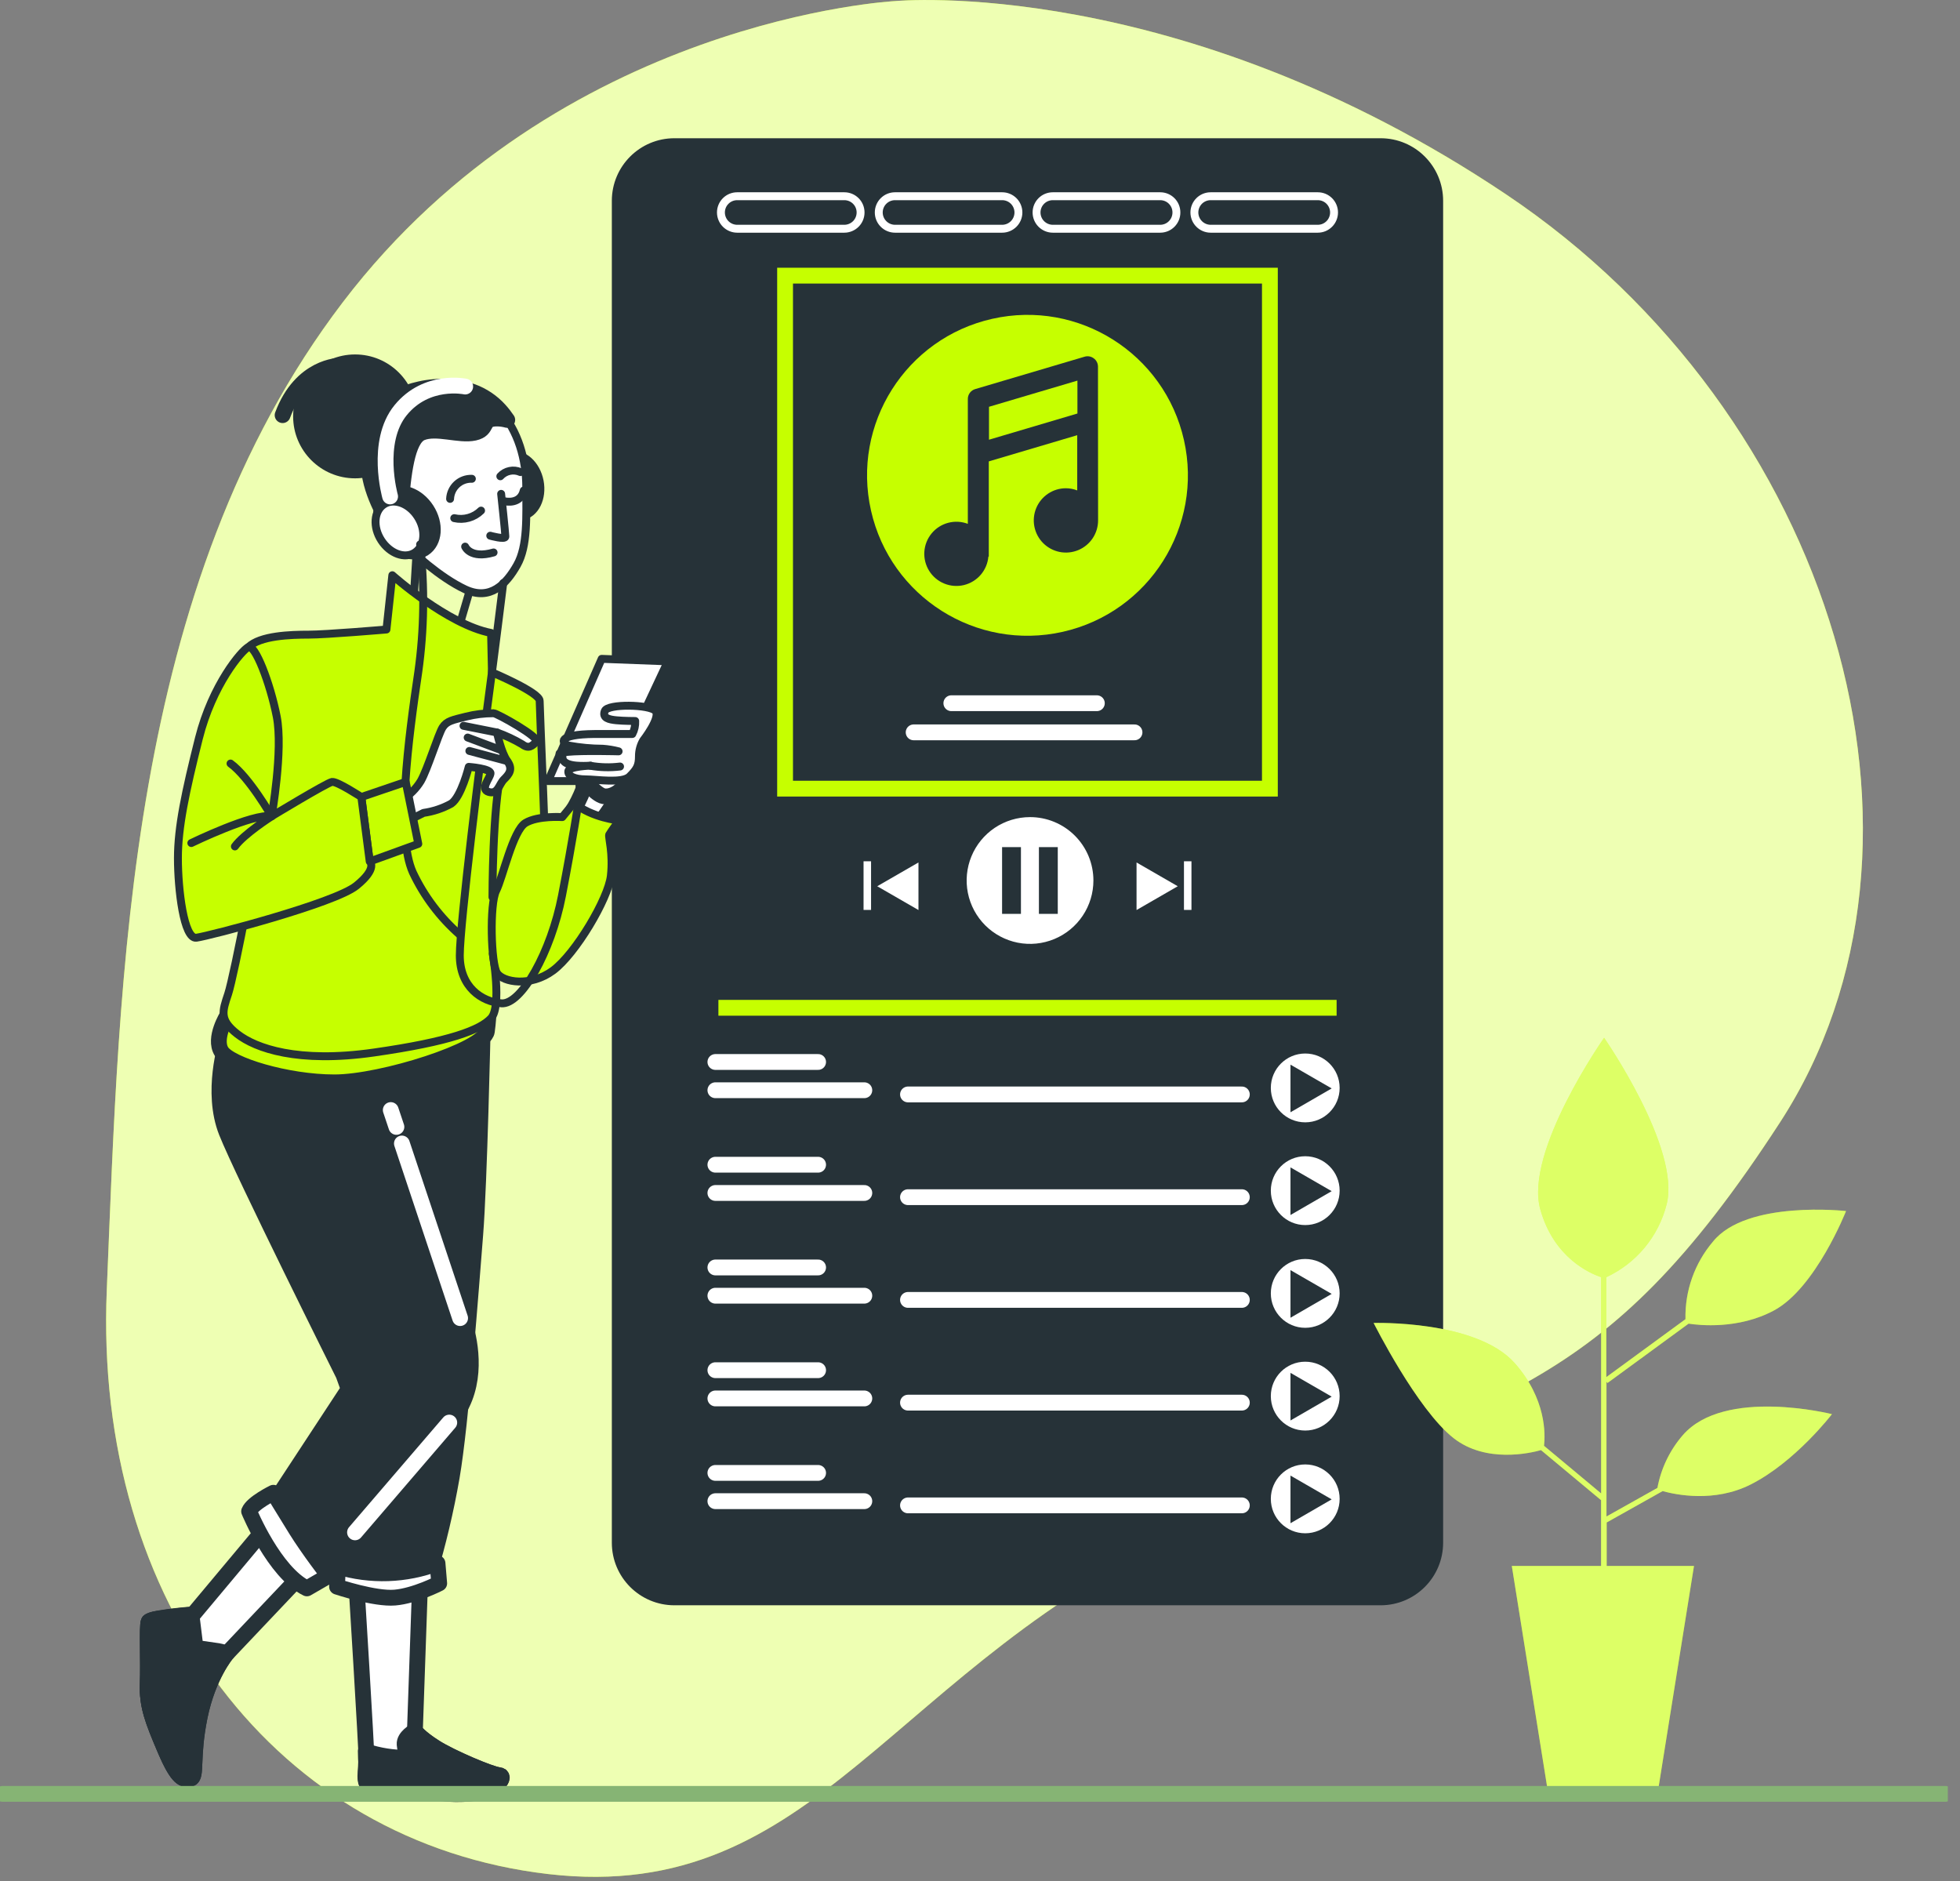 <svg width="124" height="119" viewBox="0 0 124 119" fill="none" xmlns="http://www.w3.org/2000/svg">
<rect x="0" y="0" width="124" height="119" fill="#808080" stroke="none"/>
<g clip-path="url(#clip0_229_32569)">
<path d="M56.632 0.068C56.632 0.068 35.38 1.144 21.68 19.13C7.981 37.116 7.588 61.698 6.756 81.594C5.924 101.491 17.586 116.562 34.682 118.551C51.777 120.539 56.385 105.254 75.563 96.653C94.742 88.051 101.134 88.669 112.607 71.008C124.081 53.347 116.055 26.201 95.255 12.277C74.455 -1.647 56.632 0.068 56.632 0.068Z" fill="#C6FF00"/>
<path opacity="0.7" d="M56.632 0.068C56.632 0.068 35.38 1.144 21.68 19.13C7.981 37.116 7.588 61.698 6.756 81.594C5.924 101.491 17.586 116.562 34.682 118.551C51.777 120.539 56.385 105.254 75.563 96.653C94.742 88.051 101.134 88.669 112.607 71.008C124.081 53.347 116.055 26.201 95.255 12.277C74.455 -1.647 56.632 0.068 56.632 0.068Z" fill="white"/>
<path d="M87.343 9.245H42.666C40.756 9.245 39.208 10.793 39.208 12.702V97.592C39.208 99.501 40.756 101.049 42.666 101.049H87.343C89.252 101.049 90.8 99.501 90.8 97.592V12.702C90.8 10.793 89.252 9.245 87.343 9.245Z" fill="#263238" stroke="#263238" stroke-linecap="round" stroke-linejoin="round"/>
<path d="M53.415 14.47H46.64C46.367 14.47 46.105 14.361 45.911 14.168C45.718 13.975 45.61 13.713 45.61 13.44C45.61 13.305 45.636 13.171 45.688 13.046C45.74 12.921 45.816 12.808 45.912 12.713C46.007 12.617 46.121 12.542 46.246 12.49C46.371 12.439 46.505 12.413 46.64 12.413H53.415C53.55 12.413 53.684 12.439 53.809 12.49C53.934 12.542 54.047 12.617 54.143 12.713C54.239 12.808 54.315 12.921 54.367 13.046C54.418 13.171 54.445 13.305 54.445 13.44C54.445 13.713 54.337 13.975 54.143 14.168C53.95 14.361 53.688 14.47 53.415 14.47Z" stroke="white" stroke-width="0.5" stroke-miterlimit="10" stroke-linecap="round"/>
<path d="M63.401 14.47H56.622C56.349 14.469 56.088 14.36 55.896 14.167C55.703 13.974 55.595 13.713 55.595 13.44C55.595 13.168 55.703 12.906 55.896 12.714C56.089 12.521 56.35 12.413 56.622 12.413H63.401C63.536 12.413 63.67 12.439 63.794 12.49C63.919 12.542 64.033 12.617 64.129 12.713C64.225 12.808 64.3 12.921 64.352 13.046C64.404 13.171 64.431 13.305 64.431 13.44C64.431 13.713 64.322 13.975 64.129 14.168C63.936 14.361 63.674 14.47 63.401 14.47Z" stroke="white" stroke-width="0.5" stroke-miterlimit="10" stroke-linecap="round"/>
<path d="M73.399 14.47H66.608C66.335 14.47 66.073 14.361 65.879 14.168C65.686 13.975 65.578 13.713 65.578 13.44C65.578 13.305 65.604 13.171 65.656 13.046C65.708 12.921 65.784 12.808 65.88 12.713C65.975 12.617 66.089 12.542 66.214 12.49C66.339 12.439 66.473 12.413 66.608 12.413H73.399C73.534 12.413 73.668 12.439 73.793 12.49C73.918 12.542 74.031 12.617 74.126 12.713C74.222 12.808 74.297 12.922 74.349 13.046C74.4 13.171 74.427 13.305 74.426 13.44C74.427 13.575 74.4 13.709 74.349 13.834C74.297 13.959 74.222 14.072 74.126 14.168C74.031 14.264 73.918 14.34 73.793 14.392C73.668 14.443 73.534 14.47 73.399 14.47Z" stroke="white" stroke-width="0.5" stroke-miterlimit="10" stroke-linecap="round"/>
<path d="M83.369 14.47H76.594C76.32 14.47 76.058 14.361 75.865 14.168C75.672 13.975 75.563 13.713 75.563 13.44C75.563 13.305 75.59 13.171 75.642 13.046C75.694 12.921 75.77 12.808 75.865 12.713C75.961 12.617 76.075 12.542 76.2 12.49C76.325 12.439 76.458 12.413 76.594 12.413H83.369C83.504 12.413 83.638 12.439 83.763 12.49C83.888 12.542 84.001 12.617 84.097 12.713C84.192 12.808 84.268 12.921 84.32 13.046C84.372 13.171 84.399 13.305 84.399 13.44C84.399 13.575 84.372 13.709 84.32 13.834C84.269 13.959 84.193 14.073 84.097 14.168C84.001 14.264 83.888 14.34 83.763 14.392C83.638 14.443 83.504 14.47 83.369 14.47Z" stroke="white" stroke-width="0.5" stroke-miterlimit="10" stroke-linecap="round"/>
<path d="M58.107 57.568V54.559L55.498 56.063L58.107 57.568Z" fill="white"/>
<path d="M55.108 54.484H54.633V57.561H55.108V54.484Z" fill="white"/>
<path d="M71.904 57.568L74.511 56.063L71.904 54.559V57.568Z" fill="white"/>
<path d="M75.378 54.484H74.904V57.561H75.378V54.484Z" fill="white"/>
<path d="M65.159 51.69C64.366 51.691 63.591 51.927 62.932 52.368C62.274 52.81 61.761 53.437 61.459 54.169C61.156 54.902 61.078 55.708 61.233 56.486C61.389 57.263 61.771 57.977 62.332 58.537C62.893 59.097 63.608 59.478 64.385 59.633C65.163 59.787 65.969 59.707 66.701 59.403C67.433 59.1 68.059 58.586 68.499 57.926C68.94 57.267 69.175 56.492 69.175 55.699C69.175 55.172 69.072 54.65 68.87 54.163C68.668 53.676 68.372 53.233 67.999 52.861C67.626 52.488 67.183 52.193 66.695 51.992C66.208 51.791 65.686 51.688 65.159 51.69ZM64.59 57.812H63.397V53.587H64.59V57.812ZM66.92 57.812H65.727V53.587H66.92V57.812Z" fill="white"/>
<path d="M67.237 39.968C72.704 38.735 76.137 33.303 74.903 27.836C73.67 22.368 68.239 18.936 62.771 20.169C57.304 21.402 53.871 26.834 55.105 32.301C56.338 37.768 61.77 41.201 67.237 39.968Z" fill="#C6FF00"/>
<path d="M69.464 23.195C69.464 23.092 69.44 22.991 69.394 22.9C69.348 22.808 69.281 22.729 69.198 22.669C69.116 22.607 69.021 22.565 68.921 22.547C68.82 22.529 68.717 22.535 68.619 22.564L61.701 24.612C61.565 24.651 61.444 24.734 61.359 24.847C61.274 24.961 61.229 25.1 61.23 25.242V33.138C60.832 32.986 60.397 32.964 59.985 33.073C59.573 33.182 59.206 33.418 58.936 33.747C58.666 34.077 58.506 34.482 58.479 34.907C58.452 35.333 58.56 35.755 58.786 36.116C59.013 36.477 59.347 36.757 59.741 36.917C60.136 37.078 60.571 37.11 60.985 37.01C61.399 36.909 61.77 36.681 62.048 36.358C62.325 36.035 62.494 35.633 62.53 35.208H62.556V29.187L68.151 27.53V31.023C67.923 30.934 67.681 30.888 67.436 30.886C67.034 30.886 66.641 31.006 66.306 31.229C65.972 31.453 65.711 31.77 65.557 32.142C65.403 32.514 65.363 32.923 65.441 33.317C65.52 33.712 65.714 34.075 65.998 34.359C66.283 34.643 66.645 34.837 67.04 34.916C67.434 34.994 67.843 34.954 68.215 34.8C68.587 34.646 68.904 34.385 69.128 34.051C69.351 33.716 69.471 33.323 69.471 32.921C69.471 32.921 69.471 32.898 69.471 32.888L69.464 23.195ZM68.164 26.158L62.569 27.816V25.733L68.164 24.076V26.158Z" fill="#263238"/>
<path d="M60.187 44.485H69.393" stroke="white" stroke-miterlimit="10" stroke-linecap="round"/>
<path d="M57.802 46.328H71.775" stroke="white" stroke-miterlimit="10" stroke-linecap="round"/>
<path d="M82.576 70.998C83.778 70.998 84.753 70.023 84.753 68.821C84.753 67.618 83.778 66.644 82.576 66.644C81.373 66.644 80.399 67.618 80.399 68.821C80.399 70.023 81.373 70.998 82.576 70.998Z" fill="white"/>
<path d="M81.643 70.361L84.249 68.853L81.643 67.349V70.361Z" fill="#263238"/>
<path d="M45.259 68.967H54.682" stroke="white" stroke-miterlimit="10" stroke-linecap="round"/>
<path d="M45.259 67.18H51.758" stroke="white" stroke-miterlimit="10" stroke-linecap="round"/>
<path d="M57.444 69.233H78.566" stroke="white" stroke-miterlimit="10" stroke-linecap="round"/>
<path d="M82.576 77.497C83.778 77.497 84.753 76.522 84.753 75.32C84.753 74.117 83.778 73.143 82.576 73.143C81.373 73.143 80.399 74.117 80.399 75.32C80.399 76.522 81.373 77.497 82.576 77.497Z" fill="white"/>
<path d="M81.643 76.86L84.249 75.352L81.643 73.848V76.86Z" fill="#263238"/>
<path d="M45.259 75.466H54.682" stroke="white" stroke-miterlimit="10" stroke-linecap="round"/>
<path d="M45.259 73.679H51.758" stroke="white" stroke-miterlimit="10" stroke-linecap="round"/>
<path d="M57.444 75.732H78.566" stroke="white" stroke-miterlimit="10" stroke-linecap="round"/>
<path d="M82.576 83.996C83.778 83.996 84.753 83.021 84.753 81.819C84.753 80.616 83.778 79.642 82.576 79.642C81.373 79.642 80.399 80.616 80.399 81.819C80.399 83.021 81.373 83.996 82.576 83.996Z" fill="white"/>
<path d="M81.643 83.359L84.249 81.851L81.643 80.347V83.359Z" fill="#263238"/>
<path d="M45.259 81.965H54.682" stroke="white" stroke-miterlimit="10" stroke-linecap="round"/>
<path d="M45.259 80.178H51.758" stroke="white" stroke-miterlimit="10" stroke-linecap="round"/>
<path d="M57.444 82.231H78.566" stroke="white" stroke-miterlimit="10" stroke-linecap="round"/>
<path d="M82.576 90.495C83.778 90.495 84.753 89.52 84.753 88.317C84.753 87.115 83.778 86.14 82.576 86.14C81.373 86.14 80.399 87.115 80.399 88.317C80.399 89.52 81.373 90.495 82.576 90.495Z" fill="white"/>
<path d="M81.643 89.858L84.249 88.35L81.643 86.846V89.858Z" fill="#263238"/>
<path d="M45.259 88.464H54.682" stroke="white" stroke-miterlimit="10" stroke-linecap="round"/>
<path d="M45.259 86.677H51.758" stroke="white" stroke-miterlimit="10" stroke-linecap="round"/>
<path d="M57.444 88.73H78.566" stroke="white" stroke-miterlimit="10" stroke-linecap="round"/>
<path d="M82.576 96.994C83.778 96.994 84.753 96.019 84.753 94.817C84.753 93.614 83.778 92.639 82.576 92.639C81.373 92.639 80.399 93.614 80.399 94.817C80.399 96.019 81.373 96.994 82.576 96.994Z" fill="white"/>
<path d="M81.643 96.357L84.249 94.849L81.643 93.344V96.357Z" fill="#263238"/>
<path d="M45.259 94.963H54.682" stroke="white" stroke-miterlimit="10" stroke-linecap="round"/>
<path d="M45.259 93.175H51.758" stroke="white" stroke-miterlimit="10" stroke-linecap="round"/>
<path d="M57.444 95.229H78.566" stroke="white" stroke-miterlimit="10" stroke-linecap="round"/>
<path d="M80.34 17.437H49.668V49.889H80.34V17.437Z" stroke="#C6FF00" stroke-miterlimit="10"/>
<path d="M45.45 63.752H84.561" stroke="#C6FF00" stroke-miterlimit="10"/>
<path d="M106.463 90.787C105.64 91.737 105.086 92.889 104.857 94.124L101.634 95.931V87.404L101.696 87.489L106.83 83.733C107.48 83.833 109.969 84.116 112.24 82.894C114.876 81.474 116.79 76.61 116.79 76.61C116.79 76.61 110.505 75.901 108.377 78.537C107.212 79.905 106.591 81.653 106.632 83.45L101.624 87.115V80.795C102.562 80.359 103.391 79.719 104.051 78.923C104.711 78.127 105.185 77.193 105.439 76.191C106.349 72.642 101.484 65.649 101.484 65.649C101.484 65.649 96.428 72.847 97.445 76.496C98.303 79.586 100.61 80.564 101.296 80.792V94.472L97.683 91.46C97.767 90.738 97.829 88.483 95.824 86.225C93.39 83.489 86.904 83.69 86.904 83.69C86.904 83.69 89.647 89.166 91.967 90.979C94.004 92.574 96.815 91.924 97.491 91.733L101.293 94.901V99.06H95.645L97.949 113.469H104.864L107.171 99.06H101.647V96.311L105.186 94.326C106.047 94.563 108.455 95.057 110.732 93.92C113.569 92.5 115.899 89.458 115.899 89.458C115.899 89.458 109.098 87.746 106.463 90.787Z" fill="#C6FF00"/>
<path opacity="0.4" d="M106.463 90.787C105.64 91.737 105.086 92.889 104.857 94.124L101.634 95.931V87.404L101.696 87.489L106.83 83.733C107.48 83.833 109.969 84.116 112.24 82.894C114.876 81.474 116.79 76.61 116.79 76.61C116.79 76.61 110.505 75.901 108.377 78.537C107.212 79.905 106.591 81.653 106.632 83.45L101.624 87.115V80.795C102.562 80.359 103.391 79.719 104.051 78.923C104.711 78.127 105.185 77.193 105.439 76.191C106.349 72.642 101.484 65.649 101.484 65.649C101.484 65.649 96.428 72.847 97.445 76.496C98.303 79.586 100.61 80.564 101.296 80.792V94.472L97.683 91.46C97.767 90.738 97.829 88.483 95.824 86.225C93.39 83.489 86.904 83.69 86.904 83.69C86.904 83.69 89.647 89.166 91.967 90.979C94.004 92.574 96.815 91.924 97.491 91.733L101.293 94.901V99.06H95.645L97.949 113.469H104.864L107.171 99.06H101.647V96.311L105.186 94.326C106.047 94.563 108.455 95.057 110.732 93.92C113.569 92.5 115.899 89.458 115.899 89.458C115.899 89.458 109.098 87.746 106.463 90.787Z" fill="white"/>
<path d="M34.142 30.441C34.347 31.504 33.863 32.492 33.057 32.648C32.251 32.803 31.432 32.069 31.227 31.007C31.023 29.944 31.507 28.953 32.313 28.797C33.119 28.641 33.934 29.379 34.142 30.441Z" fill="#263238" stroke="#263238" stroke-width="0.5" stroke-linecap="round" stroke-linejoin="round"/>
<path d="M26.409 34.155C26.409 34.155 26.249 36.485 26.197 37.492C26.187 37.956 26.134 38.417 26.038 38.87L28.79 40.511L29.905 36.713L26.409 34.155Z" stroke="#263238" stroke-width="0.5" stroke-linecap="round" stroke-linejoin="round"/>
<path d="M29.882 24.78C28.742 24.404 27.517 24.367 26.357 24.673C24.501 25.096 23.494 26.844 23.334 29.015C23.175 31.185 24.979 33.73 25.508 34.315C26.038 34.899 27.838 36.537 29.427 37.281C31.016 38.025 32.027 36.956 32.712 35.744C33.398 34.532 33.294 32.67 33.294 30.818C33.294 29.086 32.787 27.244 31.601 25.944C31.132 25.421 30.542 25.022 29.882 24.78Z" fill="white" stroke="#263238" stroke-width="0.5" stroke-linecap="round" stroke-linejoin="round"/>
<path d="M31.705 31.241C31.705 31.241 31.972 33.73 31.972 33.944C31.972 34.158 31.016 33.889 31.016 33.889" stroke="#263238" stroke-width="0.5" stroke-linecap="round" stroke-linejoin="round"/>
<path d="M28.738 32.778C29.038 32.847 29.351 32.84 29.648 32.756C29.944 32.673 30.215 32.516 30.435 32.3" stroke="#263238" stroke-width="0.5" stroke-linecap="round" stroke-linejoin="round"/>
<path d="M31.972 31.718C31.972 31.718 32.924 31.929 33.135 31.029" stroke="#263238" stroke-width="0.5" stroke-linecap="round" stroke-linejoin="round"/>
<path d="M28.475 31.559C28.49 31.208 28.643 30.877 28.901 30.639C29.16 30.4 29.502 30.274 29.853 30.288" stroke="#263238" stroke-width="0.5" stroke-linecap="round" stroke-linejoin="round"/>
<path d="M31.653 30.129C31.81 29.956 32.017 29.837 32.245 29.79C32.473 29.742 32.711 29.767 32.924 29.863" stroke="#263238" stroke-width="0.5" stroke-linecap="round" stroke-linejoin="round"/>
<path d="M29.427 34.578C29.427 34.578 29.752 35.374 31.227 34.948" stroke="#263238" stroke-width="0.5" stroke-linecap="round" stroke-linejoin="round"/>
<path d="M22.464 29.759C24.352 29.759 25.882 28.228 25.882 26.34C25.882 24.452 24.352 22.922 22.464 22.922C20.576 22.922 19.045 24.452 19.045 26.34C19.045 28.228 20.576 29.759 22.464 29.759Z" fill="#263238" stroke="#263238" stroke-linecap="round" stroke-linejoin="round"/>
<path d="M31.601 25.937C31.131 25.417 30.541 25.02 29.882 24.78C28.742 24.404 27.517 24.367 26.357 24.673C24.501 25.096 23.494 26.844 23.334 29.015C23.218 30.639 24.202 32.485 24.924 33.548C25.192 33.068 25.338 32.53 25.349 31.981C25.508 30.129 25.72 27.757 26.672 27.374C27.624 26.99 29.057 27.585 30.009 27.374C30.961 27.162 30.383 26.474 31.442 26.474C31.662 26.476 31.88 26.506 32.092 26.564C31.944 26.344 31.78 26.134 31.601 25.937Z" fill="#263238" stroke="#263238" stroke-linecap="round" stroke-linejoin="round"/>
<path d="M21.482 23.136C21.482 23.136 19.045 23.136 17.879 26.262" stroke="#263238" stroke-linecap="round" stroke-linejoin="round"/>
<path d="M26.99 32.248C27.578 33.158 27.497 34.253 26.811 34.698C26.126 35.143 25.089 34.769 24.501 33.86C23.913 32.95 23.994 31.851 24.68 31.406C25.365 30.961 26.402 31.338 26.99 32.248Z" fill="#263238" stroke="#263238" stroke-linecap="round" stroke-linejoin="round"/>
<path d="M26.418 32.68C26.961 33.518 26.886 34.532 26.249 34.955C25.612 35.377 24.664 35.02 24.121 34.181C23.578 33.343 23.653 32.329 24.287 31.907C24.92 31.484 25.876 31.838 26.418 32.68Z" fill="white" stroke="#263238" stroke-width="0.5" stroke-linecap="round" stroke-linejoin="round"/>
<path d="M24.68 31.406C24.68 31.406 23.705 27.955 25.349 25.944C26.994 23.932 29.431 24.452 29.431 24.452" stroke="white" stroke-linecap="round" stroke-linejoin="round"/>
<path d="M22.542 100.11C22.542 100.11 23.192 110.596 23.192 111.444C23.192 112.292 22.867 113.033 23.936 113.299C25.005 113.566 26.317 112.929 27.218 113.248C28.118 113.566 29.603 113.511 30.503 113.351C31.403 113.192 32.092 112.344 31.562 112.292C31.032 112.24 28.543 111.181 27.536 110.544C26.529 109.907 26.249 109.501 26.249 109.501L26.574 100.178L22.542 100.11Z" fill="white" stroke="#263238" stroke-linecap="round" stroke-linejoin="round"/>
<path d="M31.546 112.292C31.016 112.24 28.527 111.181 27.52 110.544C26.512 109.907 26.249 109.501 26.249 109.501C26.249 109.501 25.56 109.871 25.599 110.349C25.632 110.635 25.686 110.919 25.759 111.197C24.869 111.207 23.984 111.069 23.14 110.788C23.14 111.113 23.162 111.363 23.162 111.46C23.162 112.309 22.837 113.049 23.906 113.316C24.976 113.582 26.288 112.945 27.188 113.264C28.088 113.582 29.573 113.527 30.474 113.368C31.374 113.209 32.076 112.344 31.546 112.292Z" fill="#263238" stroke="#263238" stroke-linecap="round" stroke-linejoin="round"/>
<path d="M31.699 112.361C30.815 112.805 29.834 113.019 28.846 112.981C28.049 112.929 26.571 112.452 25.138 112.77C24.47 112.904 23.778 112.836 23.149 112.575C23.198 112.9 23.38 113.163 23.919 113.3C24.979 113.563 26.301 112.929 27.201 113.248C28.102 113.566 29.587 113.511 30.487 113.352C31.257 113.215 31.871 112.578 31.699 112.361Z" fill="white" stroke="#263238" stroke-linecap="round" stroke-linejoin="round"/>
<path d="M30.539 65.038C30.539 65.038 30.327 74.839 30.064 78.124C29.801 81.409 29.164 90.043 28.579 93.432C28.211 95.544 27.716 97.632 27.098 99.684C25.994 99.871 24.879 99.98 23.76 100.009C23.067 100.036 22.374 99.983 21.694 99.85C21.694 99.85 21.482 97.202 21.746 95.505C22.009 93.809 22.594 88.409 22.331 85.601C22.067 82.793 22.275 73.838 20.953 71.086C19.63 68.333 19.679 67.219 20.686 66.582C21.694 65.945 30.539 65.038 30.539 65.038Z" fill="#263238" stroke="#263238" stroke-linecap="round" stroke-linejoin="round"/>
<path d="M19.256 99.427L14.33 104.627C14.33 104.627 13.164 106.004 12.634 108.601C12.104 111.197 12.475 112.416 12.052 112.52C11.63 112.624 11.256 112.575 10.463 110.719C9.67 108.864 9.297 107.912 9.349 106.534C9.401 105.156 9.297 102.878 9.404 102.615C9.511 102.352 12.211 102.138 12.211 102.138L16.927 96.503L19.256 99.427Z" fill="white" stroke="#263238" stroke-linecap="round" stroke-linejoin="round"/>
<path d="M12.371 104.24L12.111 102.131C11.63 102.17 9.511 102.362 9.404 102.599C9.297 102.836 9.404 105.14 9.349 106.518C9.294 107.896 9.674 108.848 10.463 110.703C11.253 112.559 11.627 112.611 12.052 112.503C12.478 112.396 12.104 111.181 12.634 108.585C13.164 105.988 14.33 104.627 14.33 104.627L14.356 104.601C14.109 104.507 13.852 104.445 13.589 104.415L12.371 104.24Z" fill="#263238" stroke="#263238" stroke-linecap="round" stroke-linejoin="round"/>
<path d="M11.896 112.533C11.045 110.993 10.47 109.316 10.197 107.577C9.986 105.859 9.908 104.128 9.963 102.398C9.654 102.456 9.433 102.524 9.404 102.599C9.297 102.862 9.404 105.14 9.349 106.518C9.294 107.896 9.674 108.848 10.463 110.703C11.159 112.328 11.529 112.569 11.896 112.533Z" fill="white" stroke="#263238" stroke-linecap="round" stroke-linejoin="round"/>
<path d="M14.33 65.939C14.33 65.939 13.323 69.064 14.33 71.609C15.338 74.153 21.733 86.969 21.733 86.969L22.058 87.873L17.086 95.447C17.382 96.395 17.888 97.264 18.568 97.988C19.026 98.502 19.523 98.981 20.053 99.421C20.053 99.421 26.62 91.947 28.42 89.998C30.22 88.048 29.853 85.387 29.479 84.012C29.106 82.638 24.023 67.748 24.023 67.748C24.023 67.748 17.616 67.908 14.33 65.939Z" fill="#263238" stroke="#263238" stroke-linecap="round" stroke-linejoin="round"/>
<path d="M25.427 72.337L29.109 83.382" stroke="white" stroke-linecap="round" stroke-linejoin="round"/>
<path d="M24.722 70.221L25.079 71.287" stroke="white" stroke-linecap="round" stroke-linejoin="round"/>
<path d="M28.423 89.991L22.46 96.935" stroke="white" stroke-linecap="round" stroke-linejoin="round"/>
<path d="M14.382 64.246C14.382 64.246 13.482 65.675 14.012 66.52C14.541 67.365 18.145 68.47 21.16 68.47C24.176 68.47 30.642 66.403 30.802 65.237C30.961 64.07 30.909 63.488 30.802 63.332C30.695 63.176 29.635 64.921 23.003 64.973C16.371 65.025 14.382 64.246 14.382 64.246Z" fill="#C6FF00" stroke="#263238" stroke-linecap="round" stroke-linejoin="round"/>
<path d="M24.82 36.388C24.82 36.388 28.316 39.51 31.068 40.04L31.123 42.532C31.123 42.532 34.142 43.803 34.142 44.333C34.142 44.862 34.565 54.344 34.565 56.304C34.565 58.263 33.561 61.389 32.764 61.178C32.19 60.99 31.652 60.703 31.175 60.33C31.175 60.33 31.757 63.667 31.068 64.411C30.379 65.155 28.469 65.893 23.653 66.582C18.837 67.271 16.179 66.315 15.019 65.415C13.859 64.515 14.064 63.986 14.434 62.874C14.805 61.763 16.501 53.126 16.501 51.589C16.501 50.052 14.967 41.684 15.708 40.944C16.449 40.203 18.408 40.147 19.523 40.147C20.637 40.147 24.449 39.822 24.449 39.822L24.82 36.388Z" fill="#C6FF00" stroke="#263238" stroke-width="0.5" stroke-linecap="round" stroke-linejoin="round"/>
<path d="M31.156 56.752C31.156 56.752 31.156 50.968 31.725 48.788" stroke="#263238" stroke-width="0.5" stroke-linecap="round" stroke-linejoin="round"/>
<path d="M39.176 51.901C39.018 51.528 38.822 51.173 38.591 50.842C38.22 50.312 37.268 50.682 37.109 51.319C36.95 51.956 38.539 52.112 39.176 51.901Z" fill="white" stroke="#263238" stroke-linecap="round" stroke-linejoin="round"/>
<path d="M40.235 48.456C39.911 48.908 39.627 49.388 39.387 49.889C38.969 50.65 38.49 51.375 37.957 52.06L36.209 51.335C36.482 50.899 36.712 50.438 36.898 49.958C36.943 49.648 36.887 49.333 36.739 49.057C37.471 48.966 38.197 48.824 38.909 48.632C39.494 48.411 39.93 48.034 40.235 48.456Z" fill="white" stroke="#263238" stroke-linecap="round" stroke-linejoin="round"/>
<path d="M38.065 41.678L34.672 49.411H38.698L42.25 41.837L38.065 41.678Z" fill="white" stroke="#263238" stroke-width="0.5" stroke-linecap="round" stroke-linejoin="round"/>
<path d="M36.82 49.187C36.82 49.187 37.574 50.139 38.087 50.338C38.6 50.536 39.712 50.058 39.871 48.713C40.03 47.368 36.82 49.187 36.82 49.187Z" fill="white" stroke="#263238" stroke-linecap="round" stroke-linejoin="round"/>
<path d="M40.69 46.845C40.69 46.845 41.834 45.382 41.467 44.97C41.099 44.557 38.451 44.511 38.266 44.97C38.081 45.428 38.542 45.519 38.997 45.564C39.452 45.61 40.186 45.61 40.186 45.61C40.201 45.895 40.138 46.179 40.004 46.432C40.004 46.432 38.906 46.432 37.626 46.432C35.195 46.451 35.523 47.026 35.981 47.163C36.69 47.294 37.409 47.361 38.129 47.364C38.47 47.388 38.807 47.444 39.137 47.53C39.137 47.53 36.823 47.468 35.907 47.563C34.99 47.657 35.582 47.712 35.582 47.849C35.582 47.985 35.559 48.356 36.472 48.434C36.769 48.456 37.066 48.456 37.362 48.434C37.362 48.434 36.001 48.476 35.956 48.781C35.91 49.087 36.358 49.301 37.044 49.301C37.73 49.301 39.374 49.577 39.832 49.119C40.29 48.661 40.423 48.434 40.423 47.839C40.422 47.49 40.514 47.146 40.69 46.845Z" fill="white" stroke="#263238" stroke-width="0.5" stroke-linecap="round" stroke-linejoin="round"/>
<path d="M37.353 48.443C37.972 48.55 38.604 48.565 39.228 48.489L37.353 48.443Z" fill="white"/>
<path d="M37.353 48.443C37.972 48.55 38.604 48.565 39.228 48.489" stroke="#263238" stroke-width="0.5" stroke-linecap="round" stroke-linejoin="round"/>
<path d="M36.313 50.789L35.572 51.689C35.572 51.689 34.035 51.582 33.242 52.06C32.449 52.538 31.812 55.504 31.387 56.352C30.961 57.2 31.062 60.96 31.442 61.552C31.822 62.143 33.561 62.452 34.99 61.392C36.42 60.333 38.487 56.843 38.646 55.407C38.805 53.971 38.487 52.97 38.539 52.807C38.735 52.493 38.952 52.192 39.189 51.907C39.189 51.907 37.428 51.741 36.313 50.789Z" fill="#C6FF00" stroke="#263238" stroke-width="0.5" stroke-linecap="round" stroke-linejoin="round"/>
<path d="M15.76 95.606C15.76 95.606 17.349 99.473 19.416 100.48L20.794 99.684C20.794 99.684 19.523 98.043 18.727 96.76C17.931 95.476 17.297 94.43 17.297 94.43C17.297 94.43 15.971 95.077 15.76 95.606Z" fill="white" stroke="#263238" stroke-linecap="round" stroke-linejoin="round"/>
<path d="M21.375 99.103L21.323 100.373C21.323 100.373 23.705 101.169 24.979 101.062C26.253 100.955 27.786 100.162 27.786 100.162L27.679 98.891C25.659 99.658 23.442 99.733 21.375 99.103Z" fill="white" stroke="#263238" stroke-linecap="round" stroke-linejoin="round"/>
<path d="M26.578 34.438C26.875 37.12 26.837 39.828 26.464 42.5C25.833 46.724 25.034 52.791 26.119 55.192C26.829 56.697 27.841 58.038 29.093 59.134" stroke="#263238" stroke-width="0.5" stroke-linecap="round" stroke-linejoin="round"/>
<path d="M31.838 36.882C31.838 36.882 31.267 41.512 30.864 44.485C30.461 47.459 29.089 58.435 29.089 60.437C29.089 62.439 30.464 63.362 31.721 63.469C32.979 63.576 34.864 60.219 35.553 56.664C36.242 53.109 36.638 50.49 36.638 50.49L37.038 49.516" stroke="#263238" stroke-width="0.5" stroke-linecap="round" stroke-linejoin="round"/>
<path d="M25.453 50.578C25.929 50.287 26.329 49.887 26.62 49.411C27.045 48.671 27.731 46.445 27.997 46.022C28.264 45.6 28.647 45.545 29.479 45.333C30.051 45.189 30.638 45.117 31.227 45.119C31.442 45.119 34.194 46.656 33.931 46.922C33.668 47.189 33.453 47.397 33.031 47.082C32.527 46.783 31.994 46.534 31.442 46.337C31.442 46.337 31.705 47.611 32.092 48.141C32.478 48.671 32.199 48.989 31.881 49.304C31.562 49.62 31.51 50.26 30.928 50.1C30.347 49.941 30.98 49.252 31.032 48.934C31.084 48.615 29.655 48.511 29.655 48.511C29.655 48.511 29.18 50.419 28.543 50.841C28.001 51.139 27.408 51.336 26.795 51.423L25.206 52.219L25.453 50.578Z" fill="white" stroke="#263238" stroke-width="0.5" stroke-linecap="round" stroke-linejoin="round"/>
<path d="M32.079 48.141L29.694 47.504" stroke="#263238" stroke-width="0.5" stroke-linecap="round" stroke-linejoin="round"/>
<path d="M31.705 47.452L29.587 46.656" stroke="#263238" stroke-width="0.5" stroke-linecap="round" stroke-linejoin="round"/>
<path d="M31.442 46.337L29.323 45.915" stroke="#263238" stroke-width="0.5" stroke-linecap="round" stroke-linejoin="round"/>
<path d="M25.668 49.464L26.464 53.383L23.39 54.497L22.86 50.419L25.668 49.464Z" fill="#C6FF00" stroke="#263238" stroke-width="0.5" stroke-linecap="round" stroke-linejoin="round"/>
<path d="M22.86 50.419C22.86 50.419 21.323 49.412 21.005 49.464C20.686 49.516 17.183 51.638 17.183 51.638C17.183 51.638 17.924 47.452 17.508 45.334C17.092 43.215 16.13 40.722 15.708 40.937C15.286 41.151 13.433 43.319 12.582 46.711C11.73 50.104 11.256 52.326 11.256 54.286C11.256 56.245 11.627 59.423 12.423 59.319C13.219 59.215 21.164 57.145 22.541 56.034C23.919 54.923 23.39 54.497 23.39 54.497L22.86 50.419Z" fill="#C6FF00" stroke="#263238" stroke-width="0.5" stroke-linecap="round" stroke-linejoin="round"/>
<path d="M12.104 53.33C12.104 53.33 16.026 51.423 17.19 51.637C17.19 51.637 15.441 52.749 14.86 53.545" fill="#C6FF00"/>
<path d="M12.104 53.33C12.104 53.33 16.026 51.423 17.19 51.637C17.19 51.637 15.441 52.749 14.86 53.545" stroke="#263238" stroke-width="0.5" stroke-linecap="round" stroke-linejoin="round"/>
<path d="M17.183 51.638C17.183 51.638 15.754 49.145 14.584 48.3L17.183 51.638Z" fill="#C6FF00"/>
<path d="M17.183 51.638C17.183 51.638 15.754 49.145 14.584 48.3" stroke="#263238" stroke-width="0.5" stroke-linecap="round" stroke-linejoin="round"/>
<path d="M0.162 113.478H123.067" stroke="#86B474" stroke-linecap="round" stroke-linejoin="round"/>
</g>
<defs>
<clipPath id="clip0_229_32569">
<rect width="123.23" height="118.726" fill="white"/>
</clipPath>
</defs>
</svg>
